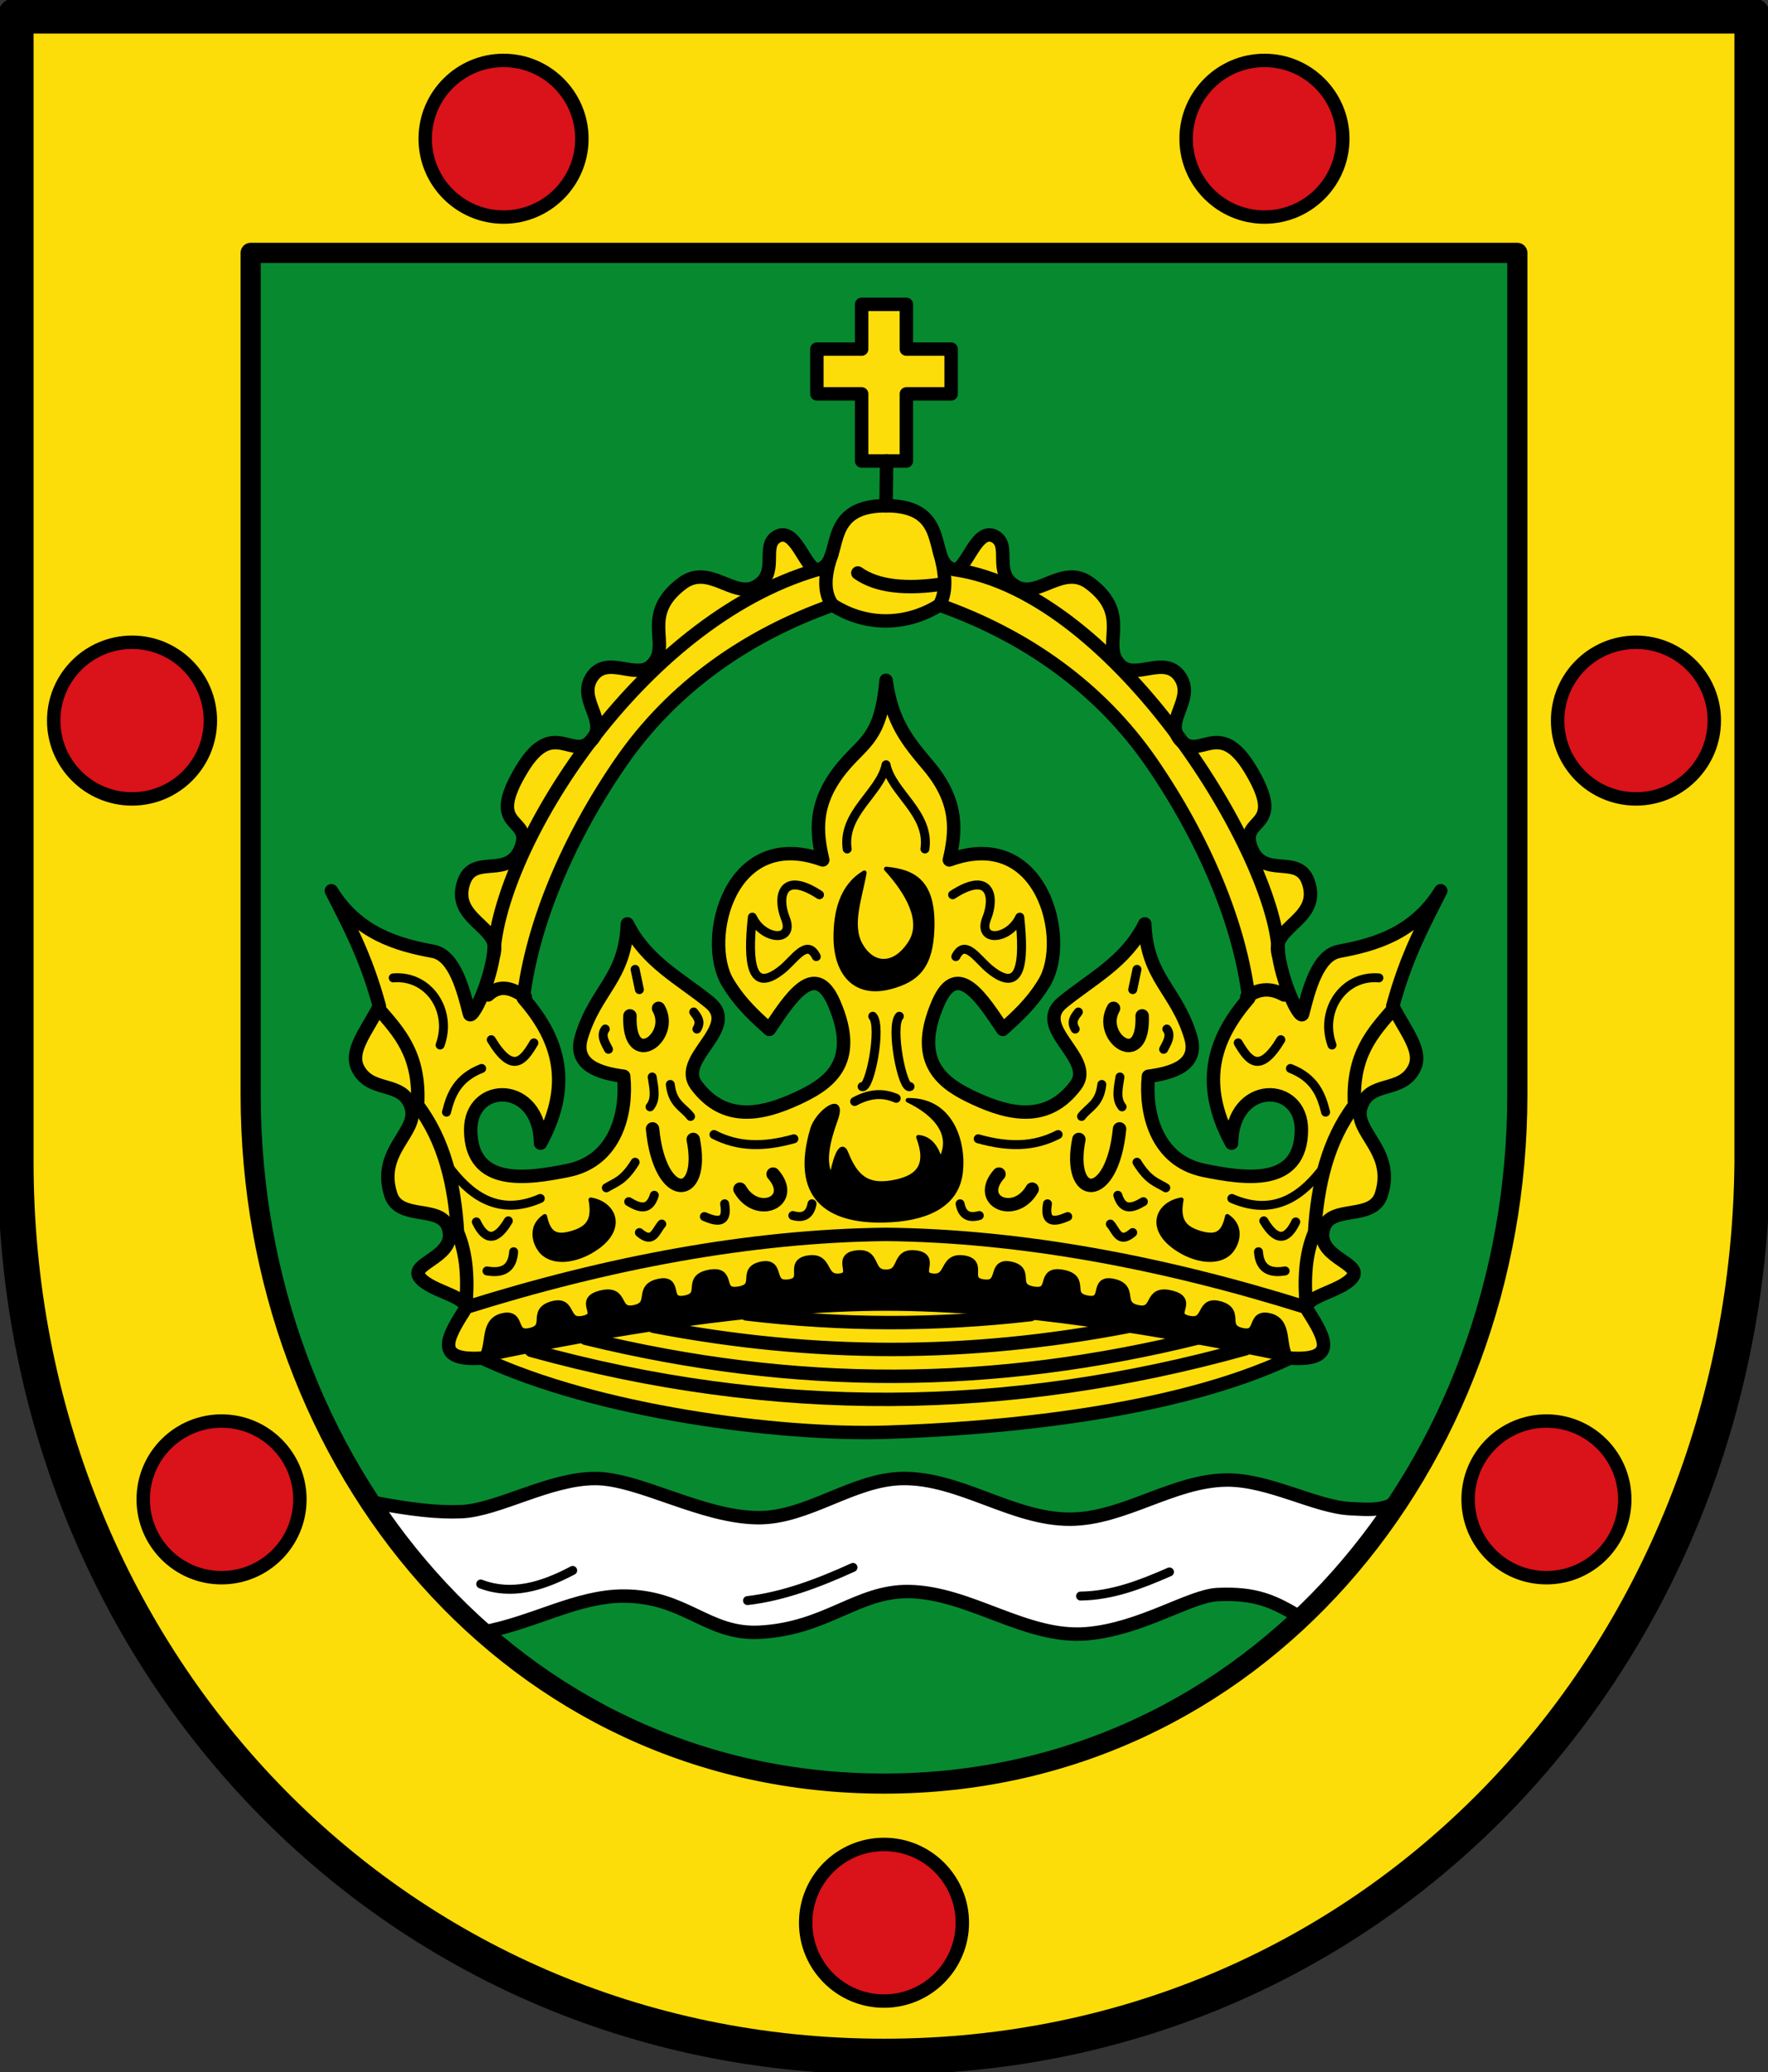 <svg xmlns="http://www.w3.org/2000/svg" height="463" width="395"><rect width="100%" height="100%" fill="#333333" stroke="none"/><path class="st0" d="M3.5 3.5v256c0 110.5 83.5 200 194 200s193.116-89.504 194-200V3.5z" fill="#fcdd09" stroke="#000" stroke-width="8" stroke-linecap="round" stroke-linejoin="round"/><path d="M56 56.5v188c0 82.875 58.625 154 141.5 154S339 327.375 339 244.5v-188z" class="st0" fill="#078930"/><g transform="translate(3.5 -2)" color="#000" fill="#da121a" fill-rule="evenodd" stroke="#000" stroke-width="3" stroke-linecap="round" stroke-linejoin="round"><circle r="17.5" cy="33" cx="109" style="isolation:auto;mix-blend-mode:normal;solid-color:#000;solid-opacity:1" overflow="visible"/><circle style="isolation:auto;mix-blend-mode:normal;solid-color:#000;solid-opacity:1" cx="279" cy="33" r="17.5" overflow="visible"/></g><g transform="translate(-1.5)" color="#000" fill="#da121a" fill-rule="evenodd" stroke="#000" stroke-width="3" stroke-linecap="round" stroke-linejoin="round"><circle style="isolation:auto;mix-blend-mode:normal;solid-color:#000;solid-opacity:1" cx="31" cy="161" r="17.5" overflow="visible"/><circle r="17.5" cy="161" cx="367" style="isolation:auto;mix-blend-mode:normal;solid-color:#000;solid-opacity:1" overflow="visible"/></g><g transform="translate(-1.5)" color="#000" fill="#da121a" fill-rule="evenodd" stroke="#000" stroke-width="3" stroke-linecap="round" stroke-linejoin="round"><circle r="17.5" cy="335" cx="51" style="isolation:auto;mix-blend-mode:normal;solid-color:#000;solid-opacity:1" overflow="visible"/><circle style="isolation:auto;mix-blend-mode:normal;solid-color:#000;solid-opacity:1" cx="347" cy="335" r="17.5" overflow="visible"/></g><circle r="17.5" cy="429.594" cx="197.5" style="isolation:auto;mix-blend-mode:normal;solid-color:#000;solid-opacity:1" color="#000" overflow="visible" fill="#da121a" fill-rule="evenodd" stroke="#000" stroke-width="3" stroke-linecap="round" stroke-linejoin="round"/><path d="M192.5 103V88h-10V78h10V68h10v10h10v10h-10v15h-10zM209.897 135.192c19.227 6.795 35.833 18.437 47.396 35.238 11.674 16.963 19.692 35.932 21.7 52.591-7.059 8.13-11.587 18.21-3.84 32.396.182-13.975 15.7-13.784 15.606-2.902-.11 12.76-12.746 10.801-21.679 9.003-10.934-2.2-13.296-13.166-12.506-21.05 5.152-.682 11.39-2.344 9.44-8.795-3.207-10.614-9.775-13.012-10.253-25.246-4.237 8.485-11.782 12.17-18.366 17.539-6.946 5.665 7.417 12.496 2.975 18.478-6.237 8.4-14.662 6.638-22.567 2.973-6.501-3.014-14.183-7.587-8.204-21.342 4.316-9.93 10.012-.635 14.446 5.918 2.905-2.648 6.387-5.657 9.295-10.489 5.734-9.527-.42-34.984-21.235-27.374 1.412-6.116 2.23-12.813-4.595-20.934-4.74-5.639-8.22-9.728-9.551-19.196-1.096 12.826-4.795 13.56-9.55 19.196-6.841 8.108-6.007 14.818-4.595 20.934-20.815-7.61-26.97 17.847-21.236 27.374 2.909 4.832 6.39 7.84 9.296 10.488 4.434-6.553 10.13-15.846 14.445-5.917 5.98 13.755-1.702 18.327-8.203 21.342-7.905 3.664-16.33 5.426-22.567-2.973-4.442-5.982 9.921-12.814 2.975-18.478-6.584-5.37-14.13-9.054-18.366-17.54-.479 12.235-7.046 14.633-10.254 25.247-1.95 6.45 4.289 8.113 9.44 8.795.791 7.884-1.572 18.85-12.505 21.05-8.933 1.798-21.57 3.757-21.68-9.003-.093-10.882 15.425-11.074 15.606 2.902 7.747-14.186 3.22-24.267-3.84-32.396 2.009-16.66 10.027-35.628 21.701-52.59 11.563-16.802 28.169-28.445 47.395-35.24 7.905 5.03 16.934 4.395 23.876 0zm78.286 168.248c10.563.693 8.055-4.273 4.085-10.467-2.09-3.261 7.5-4.234 9.957-7.66 2.27-3.165-8.907-4.572-6.383-11.232 1.838-4.849 10.886-1.352 12.765-7.149 3.17-9.78-6.156-13.927-4.595-19.402 1.811-6.353 9.134-3.015 11.999-8.936 1.86-3.842-2.051-8.31-4.85-13.786 3.103-11.416 6.965-18.283 10.722-25.785-5.896 9.548-14.743 12.048-22.722 13.531-4.84.9-6.794 8.728-8.124 13.97-.371 1.462-4.09-5.265-5.407-13.204-1.975-6.337 9.72-7.715 6.638-16.339-2.262-6.33-10.048-.383-12.765-7.659-2.63-7.046 8.24-3.671-.255-17.615-6.977-11.453-11.283-1.487-15.573-6.383-3.726-4.252 3.314-9.017 0-14.041-3.342-5.066-9.829.663-13.275-2.553-4.836-4.511 2.789-11.115-6.893-18.381-5.976-4.486-11.437 3.335-16.34.766-5.581-2.926-1.109-9.144-4.85-11.234-4.133-2.308-6.213 7.148-8.935 7.404-6.53-1.041-.216-14.332-15.423-14.285-15.207-.048-8.893 13.244-15.422 14.285-2.723-.256-4.802-9.712-8.935-7.404-3.742 2.09.731 8.307-4.85 11.233-4.903 2.57-10.364-5.25-16.34-.765-9.682 7.266-2.058 13.87-6.893 18.38-3.447 3.217-9.933-2.513-13.275 2.554-3.315 5.024 3.726 9.789 0 14.041-4.29 4.896-8.596-5.07-15.573 6.383-8.496 13.943 2.375 10.57-.256 17.615-2.716 7.275-10.502 1.329-12.765 7.659-3.081 8.624 8.613 10.002 6.638 16.339-1.317 7.939-5.035 14.666-5.406 13.203-1.33-5.241-3.284-13.07-8.125-13.969-7.979-1.483-16.825-3.983-22.721-13.53 3.756 7.5 7.619 14.367 10.722 25.784-2.799 5.475-6.71 9.944-4.85 13.786 2.865 5.92 10.187 2.583 11.999 8.936 1.561 5.475-7.765 9.622-4.596 19.402 1.88 5.797 10.927 2.3 12.765 7.148 2.525 6.66-8.653 8.068-6.382 11.234 2.457 3.425 12.046 4.398 9.956 7.658-3.97 6.195-6.478 11.161 4.085 10.468 25.456 11.956 66.19 17.296 90.224 16.56 24.034-.736 63.816-4.128 90.224-16.56z" fill="#fcdd09" fill-rule="evenodd" stroke="#000" stroke-width="3" stroke-linecap="round" stroke-linejoin="round"/><path d="M191.355 280.363c-4.73.595.395 4.715-3.776 5.159-4.172.444-2.285-4.722-6.922-4.039-4.637.683.134 4.785-4.51 5.363-4.644.579-1.514-4.974-6.066-3.968-4.551 1.007-.053 4.756-5.056 5.557-5.003.801-1.167-4.755-6.525-3.745-5.357 1.01-.66 4.868-5.466 5.748-4.805.88-1.122-4.807-5.886-3.716-4.764 1.09-.796 4.914-5.405 5.85-4.609.938-1.938-4.586-7.406-3.275-5.469 1.311.707 4.613-3.936 5.649-4.642 1.036-2.342-4.565-7.012-3.22-4.671 1.343-.34 4.878-4.866 5.946-4.525 1.067-1.829-4.296-6.197-3.279-4.368 1.017-2.396 6.605-4.59 9.047 27.776-5.886 61.672-11.575 90.223-11.575 28.55 0 62.447 5.689 90.224 11.575-2.195-2.442-.223-8.03-4.591-9.047-4.368-1.017-1.672 4.346-6.197 3.279-4.525-1.068-.195-4.603-4.866-5.947-4.67-1.344-2.37 4.257-7.012 3.22-4.643-1.035 1.533-4.337-3.936-5.648-5.468-1.311-2.797 4.213-7.406 3.276-4.609-.937-.64-4.76-5.405-5.851-4.764-1.09-1.081 4.596-5.886 3.716-4.805-.88-.11-4.739-5.466-5.748-5.358-1.01-1.522 4.546-6.525 3.745-5.003-.801-.505-4.55-5.056-5.557-4.552-1.006-1.422 4.547-6.066 3.968-4.644-.579.127-4.68-4.51-5.363-4.637-.683-2.75 4.483-6.922 4.039-4.171-.444.955-4.564-3.776-5.16-4.732-.595-2.434 4.284-6.604 4.284s-1.872-4.879-6.604-4.283z" fill-rule="evenodd" stroke="#000" stroke-width="2" stroke-linecap="round" stroke-linejoin="round"/><path d="M82.613 335.54c9.542 1.83 15.316 2.416 20.417 2.207 8.196-.335 19.667-7.404 29.967-7.407 9.77-.003 23.788 8.662 36.363 8.754 11.163.082 21.162-8.61 32.323-8.754 12.82-.166 24.553 9.132 37.374 9.091 12.032-.038 22.986-8.65 35.017-8.754 9.447-.082 19.868 6.023 27.61 6.397 4.144.2 7.92.646 11.102-2.143-4.25 8.852-13.542 17.703-22.09 26.554-6.102-3.755-10.184-5.594-18.642-5.219-6.209.275-17.119 7.738-29.293 8.754-13.564 1.133-26.12-9.234-39.73-9.427-11.486-.163-18.38 8.312-33.334 9.09-11.676.609-16.495-8.04-30.303-8.08-10.535-.031-20.163 6.009-31.603 8.071-8.764-7.852-17.306-16.818-25.178-29.133z" fill="#fff" fill-rule="evenodd" stroke="#000" stroke-width="3" stroke-linecap="round" stroke-linejoin="round"/><path d="M241.414 356.603c7.187-.101 13.561-2.639 19.865-5.388m-94.276 6.398c7.857-.903 15.713-3.828 23.57-7.408m-83.166 3.704c6.847 2.62 13.693.6 20.54-3.03" fill="none" stroke="#000" stroke-width="2" stroke-linecap="round" stroke-linejoin="round"/><path d="M186.67 250.205c2.227-6.175-3.996-1.826-5.155 2.078-4.429 14.923 3.17 20.67 15.993 20.37 9.098-.211 15.61-3.135 16.939-9.653 1.178-5.776-.82-17.326-11.616-17.172 6.368 3.05 10.425 7.834 7.239 13.468-.83-2.935-2.261-4.97-4.882-5.219 2.378 6.26.079 9.066-5.724 10.101-5.547.99-8.234-.99-10.438-6.565-1.227-3.105-2.807 2.512-3.199 5.387-2.197-3.016-.78-8.299.842-12.795zM193.114 194.987c-5.198 3.068-6.357 9.023-6.397 14.14-.065 8.131 4.116 13.39 11.953 11.449 6.577-1.63 9.33-5.014 9.596-13.132.342-10.476-4.113-12.693-10.27-13.3 4.738 5.174 8.5 11.63 5.387 16.5-3.476 5.439-8.364 5.325-11.11.504-2.545-4.466-.114-10.582.841-16.161zM121.717 271.754c.826 3.737 2.29 4.912 6.23 3.704 3.707-1.137 4.822-3.1 4.04-7.407 5.51.92 7.978 7.041-.169 11.616-3.195 1.794-7.552 2.67-10.27.505-1.831-1.46-3.678-5.834.17-8.418zM274.2 271.754c-.825 3.737-2.288 4.912-6.228 3.704-3.708-1.137-4.823-3.1-4.04-7.407-5.51.92-7.979 7.041.168 11.616 3.195 1.794 7.552 2.67 10.27.505 1.831-1.46 3.678-5.834-.17-8.418z" fill-rule="evenodd" stroke="#000" stroke-linecap="round" stroke-linejoin="round"/><path d="M190.943 246.106c3.822-2.057 6.726-1.816 9.285-.714m14.27 23.57c.455 2.497 1.928 3.296 4.286 2.62m15.238-2.62c-.766 4.363 1.513 4.158 4.523 2.857m9.523 1.667c1.318 1.45 1.918 4.573 5 1.905m2.381-6.905c-2.38 1.429-4.587 2.159-5.714-1.428m31.427 12.618c.26 3.842 2.523 4.88 5.952 4.286m-4.762-11.19c2.702 4.575 5.076 4.551 7.143.238m18.57-54.521c-7.947-.674-13.273 7.346-10.475 14.999m-11.428-1.19c-4.794 7.93-7.22 4.611-9.524.714m19.523 15.475c-.963-3.963-2.507-7.678-7.857-9.761m-13.094 29.046c9.899 4.327 16.206-1.223 20.475-6.905m-41.665-1.19c2.605 4.216 4.419 4.473 6.429 5.714m-10.238-24.76c-.358 2.394-.994 4.88.476 6.666m-4.523-5c-.495 4.407-2.895 5.003-4.524 7.142m19.047-19.522c1.187 1.505-.143 3.348-.714 4.523m-5.953-17.856l-.952 4.524m-12.142 5c-.814 1.077-1.747 2.115-.714 3.809m-21.666 24.522c6.844 1.912 12.46 1.826 17.856-.952m-35.474-26.427c-2.1 2.24.681 16.563 2.38 15.713m9.524-42.855c8.432-5.488 9.525.49 7.619 5.238-2.186 5.446 4.946 4.965 7.38-.238 1.107 10.29.293 17.29-6.666 11.666-2.806-2.267-5.54-6.983-7.619-2.857m-6.904-24.046c1.163-8.009-7.408-12.56-8.683-18.809-1.275 6.25-9.846 10.8-8.683 18.809m-7.857 79.281c-.454 2.497-1.927 3.296-4.285 2.62m-15.237-2.62c.765 4.363-1.514 4.158-4.524 2.857m-9.523 1.667c-1.318 1.45-1.918 4.573-5 1.905m-2.381-6.905c2.38 1.429 4.587 2.159 5.714-1.428m-31.427 12.618c-.26 3.842-2.523 4.88-5.952 4.286m4.762-11.19c-2.702 4.575-5.076 4.551-7.143.238m-18.57-54.521c7.947-.674 13.273 7.346 10.475 14.999m11.428-1.19c4.794 7.93 7.22 4.611 9.524.714m-19.523 15.475c.963-3.963 2.507-7.678 7.857-9.761m13.094 29.046c-9.899 4.327-16.206-1.461-20.475-7.143m41.665-.952c-2.605 4.216-4.419 4.473-6.429 5.714m10.238-24.76c.358 2.394.994 4.88-.476 6.666m4.523-5c.495 4.407 2.895 5.003 4.524 7.142m-19.047-19.522c-1.187 1.505.143 3.348.714 4.523m5.953-17.856l.952 4.524m12.142 5c.814 1.077 1.747 2.115.714 3.809m21.666 24.522c-6.844 1.912-12.46 1.826-17.856-.952m35.474-26.427c2.1 2.24-.681 16.563-2.38 15.713m-9.524-42.855c-8.432-5.488-9.525.49-7.619 5.238 2.186 5.446-4.946 4.965-7.38-.238-1.107 10.29-.293 17.29 6.666 11.666 2.806-2.267 5.54-6.983 7.619-2.857" fill="none" stroke="#000" stroke-width="2" stroke-linecap="round" stroke-linejoin="round"/><path d="M213.382 127.285c36.26 5.267 72.088 64.602 72.248 86.035m-175.342 0c1.198-23.877 32.159-74.302 72.25-86.035M198.084 103l-.126 10m-6.302 15.017c4.227 3.006 10.745 3.756 19.407 2.395m-1.218-7.355c1.326 4.568 1.88 8.828.051 12.135m-24.013-11.494c-1.845 5.092-1.827 8.941.137 11.494m92.522 87.582c2.377-1.76 5.06-2.3 8.333-.476m-31.699 4.675c.441 12.353-10.12 4.788-6.397-1.683m-18.182 40.404c-3.856 6.678-12.762 2.716-7.407-3.367m26.936-10.101c-1.624 16.78-11.836 16.076-9.091 2.356m70.37-29.292c-4.565 5.3-9.436 10.243-8.774 21.64-6.02 7.941-8.283 17.76-8.935 28.384-2.157 5.086-2.34 10.831-1.82 16.81m-174.502-69.35c-2.778-1.863-5.555-3.05-8.333-.476m31.699 4.675c-.441 12.353 10.12 4.788 6.397-1.683m18.182 40.404c3.856 6.678 12.762 2.716 7.407-3.367m-26.936-10.101c1.624 16.78 11.836 16.076 9.091 2.356m-70.37-29.292c4.565 5.3 9.436 10.243 8.774 21.64 6.02 7.941 8.283 17.76 8.935 28.384 2.157 5.086 2.34 10.831 1.82 16.81m187.837 0c-31.76-9.985-63.561-15.995-93.919-16.33-30.358.335-62.158 6.345-93.919 16.33m62.724 1.443c21.355 2.54 42.352 2.568 63.457.152m-84.16 2.622c35.945 6.91 70.49 6.831 105.765.064m-120.972 2.617c47.022 11.472 91.207 11.198 137.157-.175M118.68 301.7c54.077 14.996 106.904 14.34 159.566-.336" fill="none" stroke="#000" stroke-width="3" stroke-linecap="round" stroke-linejoin="round"/><path class="st0" d="M56 56.5v188c0 82.875 58.625 154 141.5 154S339 327.375 339 244.5v-188z" fill="none" stroke="#000" stroke-width="4.5" stroke-linecap="round" stroke-linejoin="round"/></svg>